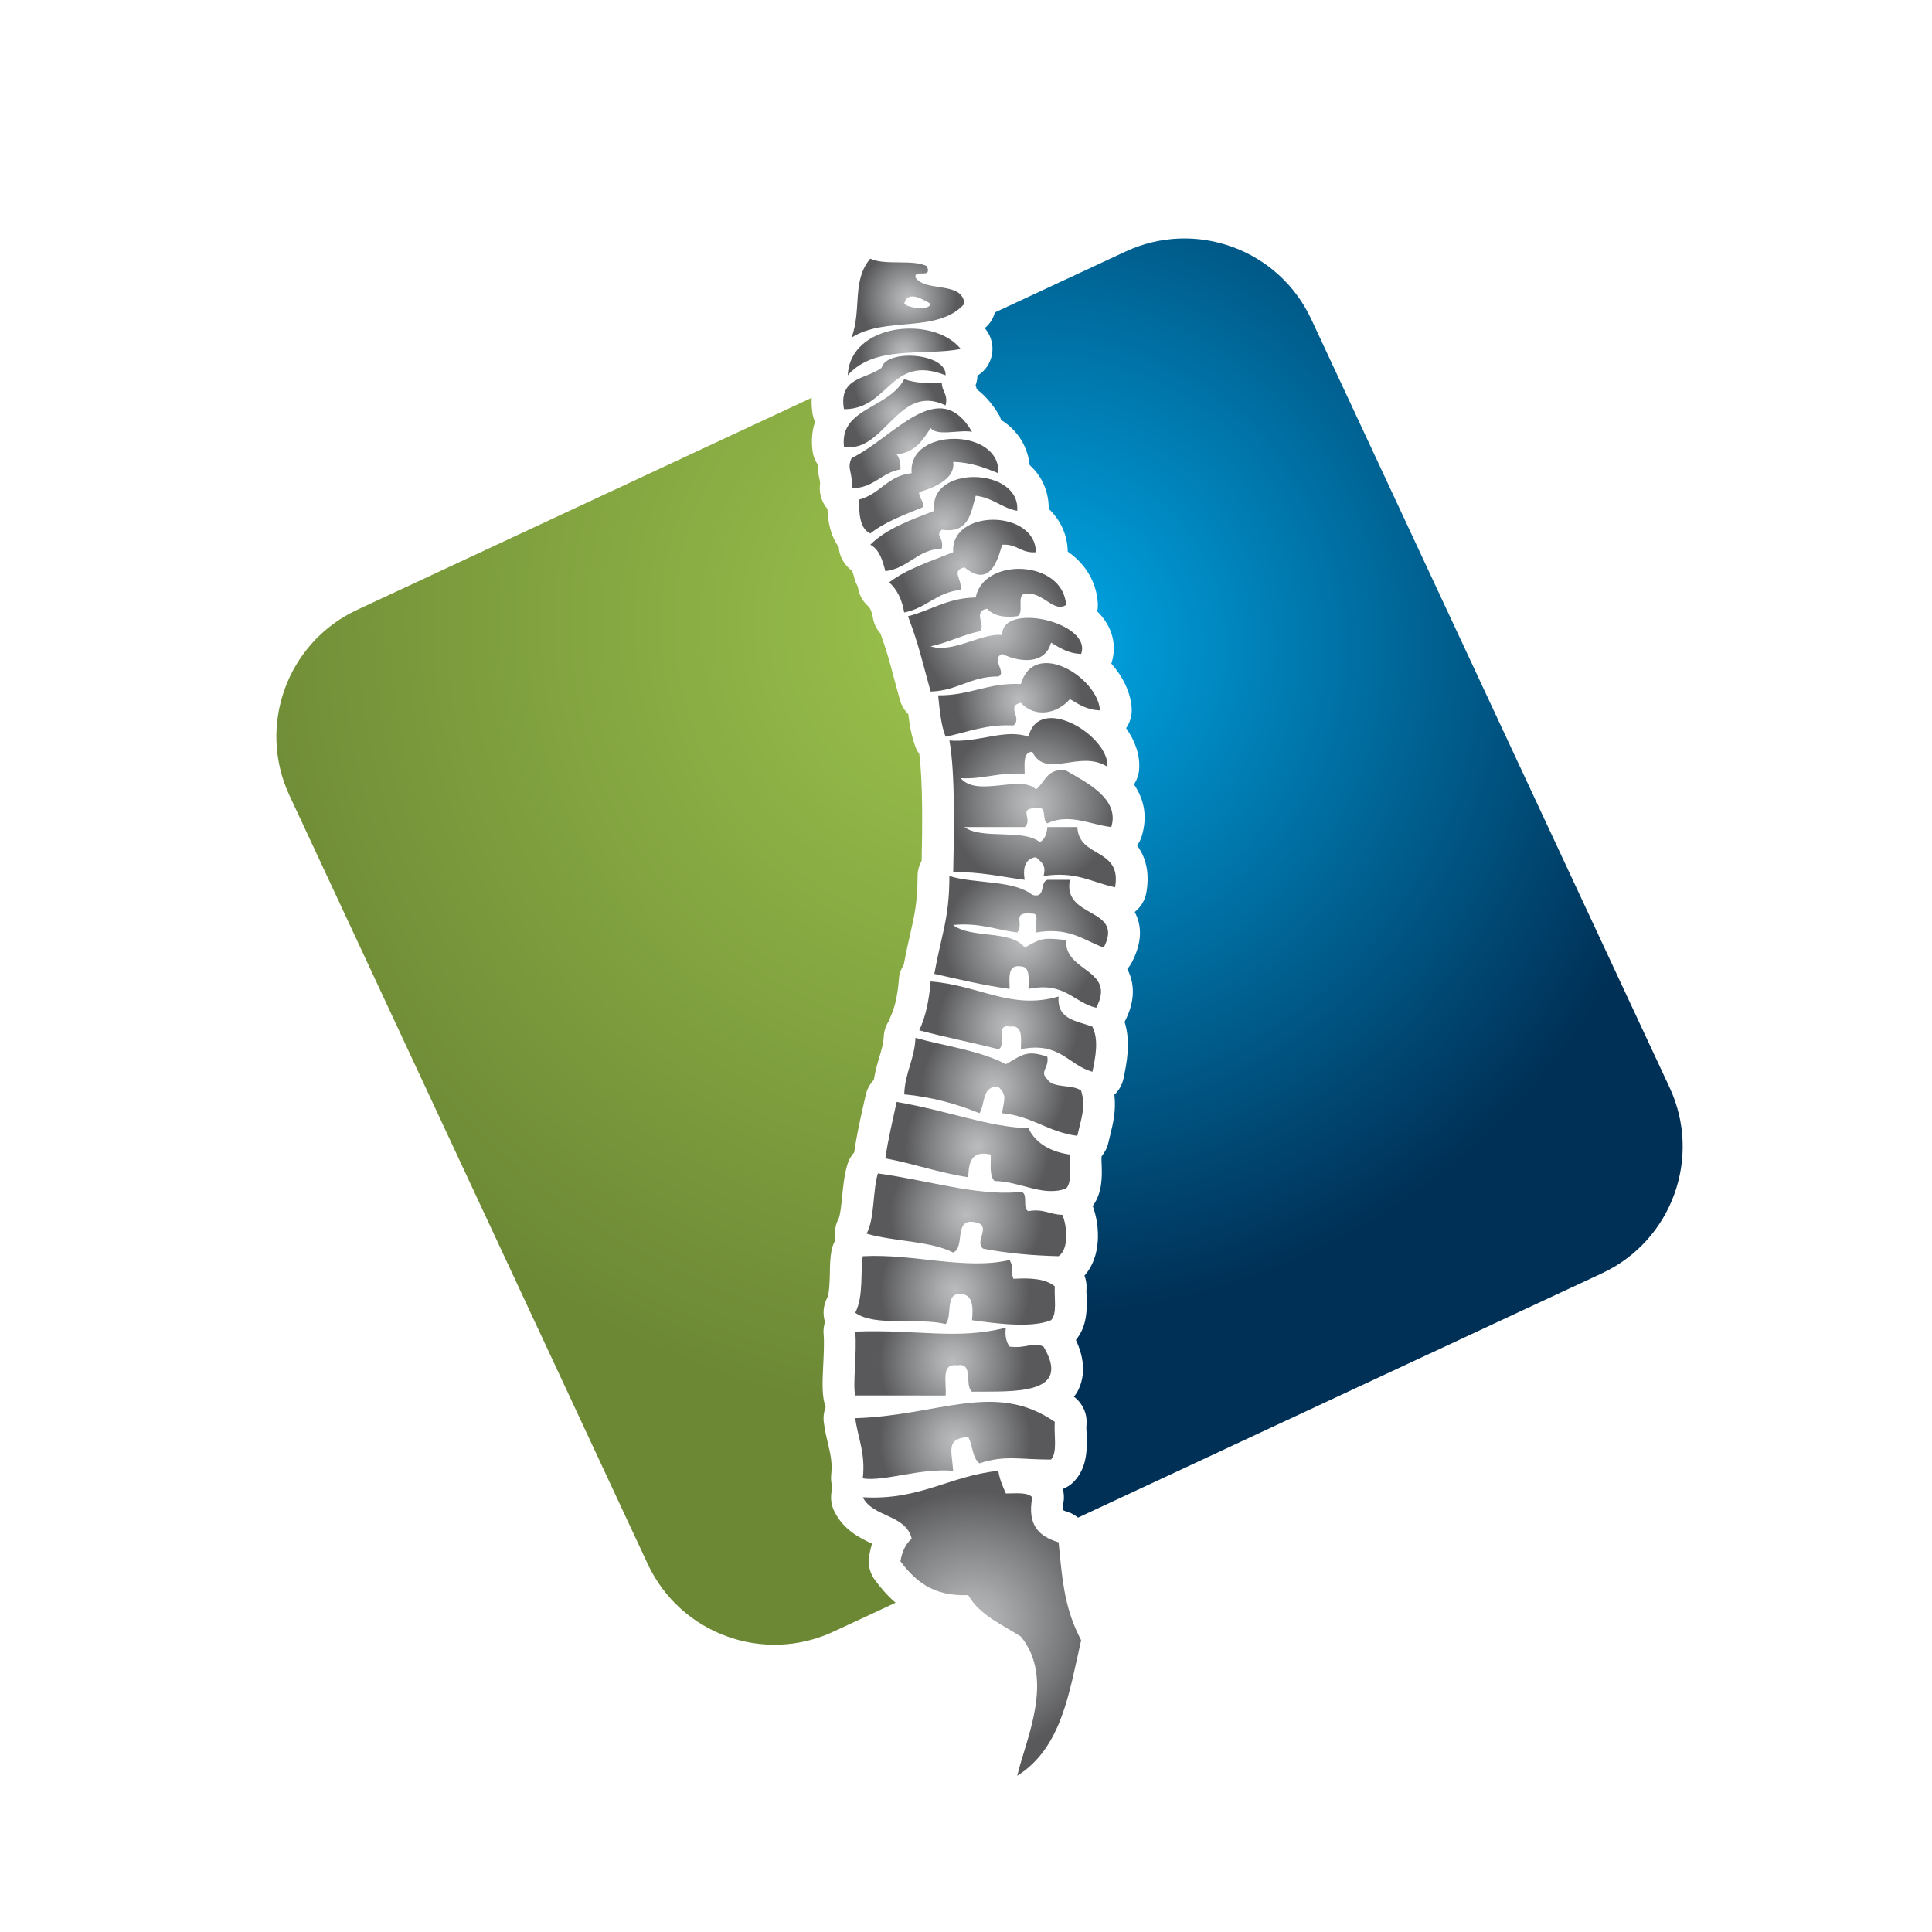 <?xml version="1.0" encoding="iso-8859-1"?>
<!-- Generator: Adobe Illustrator 13.0.0, SVG Export Plug-In . SVG Version: 6.00 Build 14948)  -->
<!DOCTYPE svg PUBLIC "-//W3C//DTD SVG 1.1//EN" "http://www.w3.org/Graphics/SVG/1.1/DTD/svg11.dtd">
<svg version="1.1" id="Layer_1" xmlns="http://www.w3.org/2000/svg" xmlns:xlink="http://www.w3.org/1999/xlink" x="0px" y="0px"
	 width="100px" height="100px" viewBox="0 0 100 100" enable-background="new 0 0 100 100" xml:space="preserve">
<g>
	<g>
		<path fill="none" d="M46.802,15.723c0.162,0.182,1.246,0.417,1.367,0C47.816,15.527,46.973,14.978,46.802,15.723z"/>
		<radialGradient id="SVGID_1_" cx="46.998" cy="15.432" r="2.523" gradientUnits="userSpaceOnUse">
			<stop  offset="0" style="stop-color:#BABCBE"/>
			<stop  offset="0.23" style="stop-color:#A8AAAC"/>
			<stop  offset="0.689" style="stop-color:#7B7C7E"/>
			<stop  offset="1" style="stop-color:#59595B"/>
		</radialGradient>
		<path fill="url(#SVGID_1_)" d="M47.385,14.361c-0.073-0.465,0.893,0.107,0.588-0.583c-0.735-0.374-2.191-0.021-2.927-0.393
			c-0.97,1.147-0.431,2.618-0.97,4.093c1.736-1.133,4.442-0.192,5.844-1.755C49.812,14.532,47.9,15.145,47.385,14.361z
			 M46.802,15.723c0.171-0.745,1.014-0.196,1.367,0C48.047,16.14,46.963,15.905,46.802,15.723z"/>
		<radialGradient id="SVGID_2_" cx="46.804" cy="18.217" r="2.237" gradientUnits="userSpaceOnUse">
			<stop  offset="0" style="stop-color:#BABCBE"/>
			<stop  offset="0.23" style="stop-color:#A8AAAC"/>
			<stop  offset="0.689" style="stop-color:#7B7C7E"/>
			<stop  offset="1" style="stop-color:#59595B"/>
		</radialGradient>
		<path fill="url(#SVGID_2_)" d="M43.88,19.425c1.392-1.589,3.966-0.99,5.849-1.363C48.331,16.316,43.998,16.719,43.88,19.425z"/>
		<radialGradient id="SVGID_3_" cx="46.294" cy="19.796" r="2.114" gradientUnits="userSpaceOnUse">
			<stop  offset="0" style="stop-color:#BABCBE"/>
			<stop  offset="0.23" style="stop-color:#A8AAAC"/>
			<stop  offset="0.689" style="stop-color:#7B7C7E"/>
			<stop  offset="1" style="stop-color:#59595B"/>
		</radialGradient>
		<path fill="url(#SVGID_3_)" d="M48.944,19.425c0.059-1.158-3.069-1.373-3.313-0.388c-0.765,0.593-2.246,0.476-1.947,2.143
			C46.032,21.194,46.086,18.297,48.944,19.425z"/>
		<radialGradient id="SVGID_4_" cx="46.323" cy="21.387" r="2.255" gradientUnits="userSpaceOnUse">
			<stop  offset="0" style="stop-color:#BABCBE"/>
			<stop  offset="0.23" style="stop-color:#A8AAAC"/>
			<stop  offset="0.689" style="stop-color:#7B7C7E"/>
			<stop  offset="1" style="stop-color:#59595B"/>
		</radialGradient>
		<path fill="url(#SVGID_4_)" d="M48.944,20.983c0.142-0.593-0.196-0.706-0.196-1.166c-0.75,0.039-1.432,0.004-1.946-0.196
			c-0.785,1.539-3.358,1.48-3.118,3.509C45.801,23.469,46.483,19.792,48.944,20.983z"/>
		<radialGradient id="SVGID_5_" cx="47.143" cy="23.205" r="2.676" gradientUnits="userSpaceOnUse">
			<stop  offset="0" style="stop-color:#BABCBE"/>
			<stop  offset="0.23" style="stop-color:#A8AAAC"/>
			<stop  offset="0.689" style="stop-color:#7B7C7E"/>
			<stop  offset="1" style="stop-color:#59595B"/>
		</radialGradient>
		<path fill="url(#SVGID_5_)" d="M46.409,23.518c0.951-0.093,1.353-0.73,1.76-1.363c0.328,0.447,1.486,0.069,2.143,0.196
			c-1.72-2.951-4.005,0.265-6.236,1.363c-0.269,0.588,0.089,0.696,0,1.559c1.162-0.004,1.53-0.809,2.53-0.976
			C46.62,23.959,46.561,23.689,46.409,23.518z"/>
		<radialGradient id="SVGID_6_" cx="48.07" cy="25.163" r="3.083" gradientUnits="userSpaceOnUse">
			<stop  offset="0" style="stop-color:#BABCBE"/>
			<stop  offset="0.23" style="stop-color:#A8AAAC"/>
			<stop  offset="0.689" style="stop-color:#7B7C7E"/>
			<stop  offset="1" style="stop-color:#59595B"/>
		</radialGradient>
		<path fill="url(#SVGID_6_)" d="M47.188,24.494c-1.24,0.118-1.632,1.088-2.726,1.363c-0.005,0.784,0.055,1.504,0.583,1.754
			c0.766-0.603,1.765-0.966,2.731-1.362c0.044-0.374-0.221-0.432-0.196-0.78c0.947-0.279,1.874-0.754,1.756-1.563
			c0.946,0.03,1.642,0.309,2.337,0.588C51.807,22.141,46.973,22.101,47.188,24.494z"/>
		<radialGradient id="SVGID_7_" cx="48.851" cy="27.127" r="3.194" gradientUnits="userSpaceOnUse">
			<stop  offset="0" style="stop-color:#BABCBE"/>
			<stop  offset="0.23" style="stop-color:#A8AAAC"/>
			<stop  offset="0.689" style="stop-color:#7B7C7E"/>
			<stop  offset="1" style="stop-color:#59595B"/>
		</radialGradient>
		<path fill="url(#SVGID_7_)" d="M48.361,26.44c-1.221,0.471-2.466,0.912-3.315,1.754c0.471,0.246,0.633,0.8,0.78,1.368
			c1.216-0.152,1.627-1.107,2.922-1.171c0.118-0.623-0.363-0.603,0-0.976c1.387,0.216,1.5-0.843,1.755-1.754
			c0.882,0.097,1.328,0.623,2.147,0.779C52.836,24.17,48.032,24.048,48.361,26.44z"/>
		<radialGradient id="SVGID_8_" cx="49.821" cy="29.301" r="3.177" gradientUnits="userSpaceOnUse">
			<stop  offset="0" style="stop-color:#BABCBE"/>
			<stop  offset="0.23" style="stop-color:#A8AAAC"/>
			<stop  offset="0.689" style="stop-color:#7B7C7E"/>
			<stop  offset="1" style="stop-color:#59595B"/>
		</radialGradient>
		<path fill="url(#SVGID_8_)" d="M49.336,28.582c-1.157,0.471-2.393,0.858-3.314,1.56c0.412,0.367,0.667,0.893,0.779,1.559
			c1.146-0.216,1.672-1.055,2.927-1.167c0.073-0.593-0.515-0.99,0.191-1.171c1.368,1.137,1.754-0.524,1.951-1.167
			c0.77-0.059,0.977,0.451,1.75,0.387C53.592,26.351,49.189,26.332,49.336,28.582z"/>
		<radialGradient id="SVGID_9_" cx="51.504" cy="32.618" r="3.898" gradientUnits="userSpaceOnUse">
			<stop  offset="0" style="stop-color:#BABCBE"/>
			<stop  offset="0.23" style="stop-color:#A8AAAC"/>
			<stop  offset="0.689" style="stop-color:#7B7C7E"/>
			<stop  offset="1" style="stop-color:#59595B"/>
		</radialGradient>
		<path fill="url(#SVGID_9_)" d="M50.503,30.925c-1.466,0.025-2.314,0.672-3.505,0.971c0.579,1.539,0.731,2.318,1.171,3.897
			c1.393-0.035,2.069-0.79,3.505-0.78c0.461-0.205-0.416-0.896,0.196-1.166c0.932,0.456,2.231,0.549,2.53-0.583
			c0.45,0.259,0.867,0.559,1.559,0.583c0.594-1.637-4.118-2.721-4.089-0.976c-0.995-0.142-2.573,0.965-3.701,0.583
			c0.907-0.191,1.618-0.583,2.529-0.779c0.378-0.255-0.387-1.03,0.393-1.167c0.313,0.333,0.814,0.485,1.56,0.388
			c0.382-0.138-0.05-1.083,0.387-1.167c0.976-0.118,1.481,1.011,2.143,0.583C55.028,28.974,50.914,28.812,50.503,30.925z"/>
		<radialGradient id="SVGID_10_" cx="52.746" cy="36.227" r="3.254" gradientUnits="userSpaceOnUse">
			<stop  offset="0" style="stop-color:#BABCBE"/>
			<stop  offset="0.23" style="stop-color:#A8AAAC"/>
			<stop  offset="0.689" style="stop-color:#7B7C7E"/>
			<stop  offset="1" style="stop-color:#59595B"/>
		</radialGradient>
		<path fill="url(#SVGID_10_)" d="M52.841,35.406c-1.706-0.083-2.637,0.604-4.284,0.584c0.083,0.759,0.146,1.544,0.387,2.142
			c1.132-0.231,2.079-0.652,3.51-0.584c0.49-0.367-0.412-1.014,0.387-1.171c0.721,0.799,1.888,0.569,2.535-0.191
			c0.451,0.26,0.868,0.559,1.559,0.583C56.822,35.043,53.522,33.034,52.841,35.406z"/>
		<radialGradient id="SVGID_11_" cx="53.448" cy="41.547" r="4.344" gradientUnits="userSpaceOnUse">
			<stop  offset="0" style="stop-color:#BABCBE"/>
			<stop  offset="0.23" style="stop-color:#A8AAAC"/>
			<stop  offset="0.689" style="stop-color:#7B7C7E"/>
			<stop  offset="1" style="stop-color:#59595B"/>
		</radialGradient>
		<path fill="url(#SVGID_11_)" d="M53.43,38.911c0.696,1.451,2.466-0.142,3.892,0.779c0.099-1.608-3.539-3.818-4.088-1.559
			c-1.221-0.431-2.569,0.323-4.093,0.196c0.309,1.715,0.24,4.848,0.196,6.819c1.402-0.034,2.485,0.24,3.701,0.392
			c-0.117-0.701,0.073-1.103,0.583-1.171c0.221,0.235,0.56,0.353,0.393,0.976c1.696-0.265,2.515,0.337,3.701,0.583
			c0.373-2.059-1.887-1.49-1.951-3.118c-0.52,0-1.039,0-1.554,0c-0.029,0.362-0.133,0.652-0.393,0.779
			c-0.857-0.701-3.005-0.112-3.897-0.779c1.04,0,2.079,0,3.118,0c0.456-0.402-0.383-0.99,0.583-0.971
			c0.633-0.176,0.274,0.632,0.589,0.78c1.112-0.54,2.255,0.074,3.309,0.191c0.456-1.466-1.294-2.314-2.338-2.922
			c-1-0.157-1.078,0.608-1.56,0.975c-0.779-0.793-3.039,0.437-3.892-0.583c1.235,0.068,1.99-0.348,3.309-0.196
			C53.042,39.562,52.929,38.935,53.43,38.911z"/>
		<radialGradient id="SVGID_12_" cx="52.858" cy="48.753" r="3.99" gradientUnits="userSpaceOnUse">
			<stop  offset="0" style="stop-color:#BABCBE"/>
			<stop  offset="0.23" style="stop-color:#A8AAAC"/>
			<stop  offset="0.689" style="stop-color:#7B7C7E"/>
			<stop  offset="1" style="stop-color:#59595B"/>
		</radialGradient>
		<path fill="url(#SVGID_12_)" d="M55.376,45.539c-0.388,0-0.779,0-1.167,0c-0.402,0.123-0.06,0.986-0.779,0.779
			c-0.98-0.779-2.951-0.559-4.29-0.975c0,2.23-0.422,3.043-0.779,5.064c1.274,0.284,2.534,0.588,3.897,0.779
			c-0.01-0.588-0.113-1.28,0.583-1.167c0.501,0.02,0.393,0.652,0.393,1.167c1.883-0.387,2.305,0.687,3.505,0.976
			c1.069-2.02-1.656-1.824-1.559-3.505c-1.294-0.148-1.31-0.059-2.143,0.387c-0.696-0.927-2.799-0.446-3.701-1.167
			c1.362-0.132,2.215,0.25,3.314,0.388c0.392-0.446-0.354-1.088,0.779-0.976c0.422-0.029,0.088,0.691,0.19,0.976
			c1.731-0.299,2.456,0.402,3.511,0.779C58.219,46.941,54.983,47.583,55.376,45.539z"/>
		<radialGradient id="SVGID_13_" cx="52.158" cy="53.138" r="3.634" gradientUnits="userSpaceOnUse">
			<stop  offset="0" style="stop-color:#BABCBE"/>
			<stop  offset="0.23" style="stop-color:#A8AAAC"/>
			<stop  offset="0.689" style="stop-color:#7B7C7E"/>
			<stop  offset="1" style="stop-color:#59595B"/>
		</radialGradient>
		<path fill="url(#SVGID_13_)" d="M54.793,51.579c-2.477,0.711-4.055-0.574-6.624-0.779c-0.078,0.965-0.255,1.822-0.588,2.528
			c1.339,0.358,2.75,0.633,4.093,0.977c0.441-0.138-0.181-1.349,0.584-1.167c0.696-0.113,0.593,0.578,0.583,1.167
			c2.03-0.402,2.437,0.818,3.701,1.171c0.157-0.735,0.344-1.652,0-2.338C55.738,52.839,54.693,52.779,54.793,51.579z"/>
		<radialGradient id="SVGID_14_" cx="51.435" cy="56.256" r="3.734" gradientUnits="userSpaceOnUse">
			<stop  offset="0" style="stop-color:#BABCBE"/>
			<stop  offset="0.23" style="stop-color:#A8AAAC"/>
			<stop  offset="0.689" style="stop-color:#7B7C7E"/>
			<stop  offset="1" style="stop-color:#59595B"/>
		</radialGradient>
		<path fill="url(#SVGID_14_)" d="M54.209,55.863c-0.427-0.407,0.098-0.554,0-1.167c-1.094-0.377-1.319-0.074-2.147,0.388
			c-1.309-0.701-3.098-0.927-4.677-1.363c-0.049,1.118-0.544,1.794-0.583,2.922c1.48,0.142,2.745,0.505,3.896,0.976
			c0.305-0.476,0.118-1.441,0.976-1.363c0.467,0.451,0.295,0.628,0.196,1.363c1.54,0.146,2.393,0.985,3.893,1.172
			c0.191-0.873,0.456-1.49,0.196-2.339C55.522,56.108,54.503,56.348,54.209,55.863z"/>
		<radialGradient id="SVGID_15_" cx="50.606" cy="59.343" r="3.753" gradientUnits="userSpaceOnUse">
			<stop  offset="0" style="stop-color:#BABCBE"/>
			<stop  offset="0.23" style="stop-color:#A8AAAC"/>
			<stop  offset="0.689" style="stop-color:#7B7C7E"/>
			<stop  offset="1" style="stop-color:#59595B"/>
		</radialGradient>
		<path fill="url(#SVGID_15_)" d="M55.376,59.76c-1.201-0.166-1.863-0.749-2.143-1.362c-2.123-0.068-4.138-0.907-6.824-1.362
			c-0.201,0.965-0.44,1.897-0.583,2.921c1.485,0.274,2.765,0.745,4.29,0.977c0.024-0.756,0.151-1.408,1.167-1.173
			c0.005,0.521-0.074,1.119,0.195,1.368c1.324,0.015,2.521,0.839,3.702,0.388C55.508,61.192,55.337,60.373,55.376,59.76z"/>
		<radialGradient id="SVGID_16_" cx="50.023" cy="62.879" r="3.955" gradientUnits="userSpaceOnUse">
			<stop  offset="0" style="stop-color:#BABCBE"/>
			<stop  offset="0.23" style="stop-color:#A8AAAC"/>
			<stop  offset="0.689" style="stop-color:#7B7C7E"/>
			<stop  offset="1" style="stop-color:#59595B"/>
		</radialGradient>
		<path fill="url(#SVGID_16_)" d="M54.988,62.879c-0.643-0.011-0.971-0.329-1.755-0.192c-0.387-0.137,0.117-1.162-0.583-0.975
			c-2.211,0.161-4.53-0.604-7.212-0.976c-0.279,0.955-0.157,2.313-0.583,3.117c1.403,0.417,3.275,0.363,4.481,0.976
			c0.647-0.264-0.016-1.833,1.167-1.559c0.854,0.167-0.103,1.015,0.392,1.362c1.201,0.23,2.501,0.354,3.898,0.388
			C55.326,64.673,55.248,63.491,54.988,62.879z"/>
		<radialGradient id="SVGID_17_" cx="49.438" cy="66.785" r="3.866" gradientUnits="userSpaceOnUse">
			<stop  offset="0" style="stop-color:#BABCBE"/>
			<stop  offset="0.23" style="stop-color:#A8AAAC"/>
			<stop  offset="0.689" style="stop-color:#7B7C7E"/>
			<stop  offset="1" style="stop-color:#59595B"/>
		</radialGradient>
		<path fill="url(#SVGID_17_)" d="M52.258,65.217c-2.313,0.534-4.941-0.338-7.599-0.196c-0.137,0.73,0.059,2.05-0.392,2.927
			c1.02,0.735,3.28,0.235,4.677,0.583c0.373-0.412-0.059-1.617,0.785-1.559c0.612,0.034,0.651,0.643,0.583,1.362
			c1.127,0.147,3.015,0.437,4.089,0c0.328-0.323,0.157-1.142,0.196-1.75c-0.456-0.393-1.24-0.45-2.143-0.393
			C52.233,65.58,52.508,65.678,52.258,65.217z"/>
		<radialGradient id="SVGID_18_" cx="49.317" cy="70.478" r="3.811" gradientUnits="userSpaceOnUse">
			<stop  offset="0" style="stop-color:#BABCBE"/>
			<stop  offset="0.23" style="stop-color:#A8AAAC"/>
			<stop  offset="0.689" style="stop-color:#7B7C7E"/>
			<stop  offset="1" style="stop-color:#59595B"/>
		</radialGradient>
		<path fill="url(#SVGID_18_)" d="M48.944,72.231c0.059-0.651-0.26-1.687,0.588-1.559c0.892-0.182,0.373,1.059,0.779,1.362
			c2.152-0.023,5.206,0.196,3.701-2.333c-0.578-0.27-0.853,0.113-1.755,0c-0.162-0.23-0.255-0.524-0.196-0.976
			c-2.623,0.638-4.383,0.083-7.794,0.196c0.098,1.128-0.142,2.765,0,3.309C45.826,72.231,47.385,72.231,48.944,72.231z"/>
		<radialGradient id="SVGID_19_" cx="49.438" cy="74.555" r="3.919" gradientUnits="userSpaceOnUse">
			<stop  offset="0" style="stop-color:#BABCBE"/>
			<stop  offset="0.23" style="stop-color:#A8AAAC"/>
			<stop  offset="0.689" style="stop-color:#7B7C7E"/>
			<stop  offset="1" style="stop-color:#59595B"/>
		</radialGradient>
		<path fill="url(#SVGID_19_)" d="M49.336,76.129c-0.074-1.074-0.387-1.666,0.779-1.75c0.23,0.417,0.21,1.089,0.583,1.363
			c1.295-0.441,2.108-0.191,3.702-0.196c0.348-0.368,0.142-1.284,0.196-1.951c-3.104-2.147-6.03-0.309-10.33-0.191
			c0.137,1.029,0.54,1.799,0.392,3.118C45.782,76.698,47.591,75.978,49.336,76.129z"/>
		<radialGradient id="SVGID_20_" cx="50.309" cy="84.022" r="6.864" gradientUnits="userSpaceOnUse">
			<stop  offset="0" style="stop-color:#BABCBE"/>
			<stop  offset="0.23" style="stop-color:#A8AAAC"/>
			<stop  offset="0.689" style="stop-color:#7B7C7E"/>
			<stop  offset="1" style="stop-color:#59595B"/>
		</radialGradient>
		<path fill="url(#SVGID_20_)" d="M53.43,77.497c-0.255-0.274-0.849-0.196-1.368-0.196c-0.156-0.363-0.323-0.716-0.388-1.172
			c-2.539,0.26-4.049,1.539-7.015,1.368c0.51,1.044,2.235,0.882,2.529,2.144c-0.309,0.269-0.495,0.664-0.583,1.169
			c0.754,1.001,1.677,1.83,3.51,1.751c0.588,1.035,1.731,1.515,2.725,2.147c1.779,2.19,0.245,5.349-0.19,7.206
			c2.299-1.446,2.687-4.289,3.309-7.016c-0.789-1.509-0.956-2.769-1.166-5.067C53.847,79.541,53.146,79.013,53.43,77.497z"/>
	</g>
	<radialGradient id="SVGID_21_" cx="51.169" cy="32.197" r="41.539" gradientUnits="userSpaceOnUse">
		<stop  offset="0" style="stop-color:#9DC44D"/>
		<stop  offset="1" style="stop-color:#6C8835"/>
	</radialGradient>
	<path fill-rule="evenodd" clip-rule="evenodd" fill="url(#SVGID_21_)" d="M45.297,81.796c-0.274-0.358-0.387-0.819-0.309-1.27
		c0.039-0.222,0.088-0.431,0.152-0.627c-0.604-0.274-1.481-0.702-1.961-1.683c-0.187-0.382-0.211-0.812-0.089-1.205
		c-0.063-0.216-0.093-0.441-0.068-0.677c0.068-0.608-0.03-1.024-0.162-1.604c-0.079-0.322-0.167-0.696-0.221-1.117
		c-0.034-0.27,0.005-0.539,0.098-0.795c-0.02-0.054-0.044-0.112-0.059-0.171c-0.137-0.524-0.107-1.172-0.068-1.995
		c0.025-0.54,0.059-1.157,0.02-1.594c-0.02-0.216,0.009-0.432,0.073-0.633c-0.123-0.396-0.098-0.838,0.104-1.229
		c0.122-0.24,0.137-0.872,0.146-1.289c0.005-0.412,0.015-0.805,0.088-1.191c0.04-0.191,0.107-0.373,0.206-0.534
		c-0.073-0.373-0.024-0.76,0.157-1.099c0.088-0.177,0.147-0.765,0.187-1.151c0.048-0.521,0.107-1.104,0.27-1.657
		c0.069-0.241,0.196-0.451,0.353-0.628c0.112-0.789,0.269-1.515,0.426-2.216c0.059-0.245,0.113-0.49,0.167-0.74
		c0.064-0.309,0.216-0.579,0.421-0.794c0.074-0.466,0.192-0.867,0.294-1.206c0.112-0.387,0.206-0.696,0.221-1.044
		c0.015-0.309,0.123-0.594,0.289-0.844c0.02-0.059,0.034-0.112,0.059-0.171c0.231-0.485,0.373-1.143,0.437-1.961
		c0.015-0.265,0.113-0.521,0.25-0.74c0.108-0.579,0.216-1.064,0.319-1.515c0.23-1.005,0.397-1.73,0.397-3.073
		c0-0.28,0.078-0.549,0.21-0.79c0.034-1.627,0.069-4.045-0.123-5.53c-0.059-0.089-0.122-0.177-0.161-0.274
		c-0.231-0.578-0.338-1.187-0.407-1.785c-0.201-0.201-0.353-0.446-0.432-0.73c-0.107-0.397-0.201-0.74-0.289-1.059
		c-0.221-0.843-0.392-1.48-0.72-2.387c-0.201-0.23-0.344-0.51-0.392-0.818c-0.034-0.201-0.103-0.465-0.25-0.599
		c-0.293-0.259-0.475-0.617-0.529-1.004c-0.064-0.118-0.123-0.246-0.162-0.383c-0.03-0.112-0.083-0.313-0.128-0.437
		c-0.367-0.26-0.617-0.652-0.686-1.102c-0.009-0.04-0.004-0.079-0.004-0.118c-0.461-0.627-0.569-1.402-0.593-1.986
		c-0.294-0.343-0.437-0.794-0.387-1.24c0.015-0.132,0.004-0.162-0.025-0.304c-0.039-0.172-0.093-0.422-0.083-0.736
		c-0.147-0.216-0.245-0.465-0.279-0.74c-0.068-0.574-0.01-1.064,0.132-1.486c-0.054-0.118-0.093-0.235-0.118-0.362
		c-0.058-0.323-0.068-0.613-0.054-0.882L18.481,31.567c-3.617,1.686-5.186,5.995-3.495,9.613l18.54,39.772
		c1.691,3.622,5.995,5.19,9.619,3.499l3.21-1.494C45.929,82.59,45.586,82.185,45.297,81.796z"/>
	<radialGradient id="SVGID_22_" cx="53.337" cy="33.501" r="34.598" gradientUnits="userSpaceOnUse">
		<stop  offset="0" style="stop-color:#00ABEB"/>
		<stop  offset="1" style="stop-color:#003056"/>
	</radialGradient>
	<path fill-rule="evenodd" clip-rule="evenodd" fill="url(#SVGID_22_)" d="M86.418,56.29L67.871,16.523
		c-1.69-3.624-5.995-5.192-9.618-3.5l-6.755,3.147c-0.068,0.24-0.182,0.46-0.353,0.651c-0.06,0.064-0.118,0.112-0.178,0.167
		c0.016,0.015,0.03,0.034,0.045,0.049c0.357,0.446,0.456,1.049,0.255,1.588c-0.122,0.353-0.373,0.632-0.682,0.823
		c0,0.02,0.005,0.04,0.005,0.059c-0.01,0.152-0.044,0.294-0.093,0.437c0.025,0.064,0.044,0.132,0.059,0.201
		c0.407,0.309,0.809,0.75,1.177,1.377c0.039,0.069,0.054,0.142,0.083,0.216c0.245,0.152,0.471,0.333,0.662,0.539
		c0.471,0.5,0.745,1.123,0.818,1.799c0.068,0.064,0.138,0.128,0.201,0.196c0.524,0.568,0.789,1.294,0.785,2.064
		c0.603,0.574,0.97,1.343,0.984,2.216c0.893,0.613,1.48,1.54,1.555,2.652c0.01,0.152,0,0.299-0.029,0.44
		c0.146,0.143,0.274,0.294,0.387,0.457c0.476,0.676,0.594,1.49,0.343,2.245c0.599,0.677,1,1.49,1.054,2.314
		c0.021,0.368-0.082,0.73-0.289,1.03c0.481,0.677,0.721,1.401,0.677,2.098c-0.014,0.294-0.113,0.574-0.27,0.814
		c0.485,0.71,0.735,1.603,0.397,2.696c-0.054,0.171-0.138,0.328-0.235,0.465c0.407,0.549,0.677,1.333,0.476,2.456
		c-0.073,0.392-0.289,0.736-0.599,0.986c0.402,0.754,0.363,1.617-0.146,2.598c-0.064,0.128-0.146,0.246-0.241,0.348
		c0.349,0.672,0.471,1.579-0.137,2.741c0.333,1.063,0.104,2.161-0.054,2.917c-0.068,0.333-0.235,0.627-0.476,0.857
		c0.098,0.809-0.068,1.485-0.206,2.05c-0.034,0.137-0.068,0.279-0.103,0.426c-0.06,0.27-0.187,0.51-0.354,0.711c0,0,0,0.005,0,0.01
		c-0.01,0.132,0,0.274,0.006,0.422c0.02,0.583,0.048,1.436-0.462,2.138c0.388,1.044,0.446,2.632-0.426,3.598
		c0.073,0.211,0.117,0.437,0.103,0.667c-0.01,0.132,0,0.279,0.006,0.422c0.019,0.617,0.043,1.529-0.555,2.244
		c0.476,1.025,0.494,1.941,0.049,2.736c-0.044,0.073-0.104,0.132-0.152,0.201c0.446,0.338,0.697,0.872,0.652,1.436
		c-0.015,0.152-0.005,0.319,0.006,0.49c0.023,0.721,0.062,1.701-0.644,2.456c-0.166,0.177-0.367,0.309-0.588,0.397
		c0.063,0.23,0.078,0.48,0.029,0.726c-0.034,0.182-0.034,0.3-0.034,0.362c0.049,0.024,0.133,0.059,0.27,0.104
		c0.196,0.059,0.368,0.166,0.524,0.289l27.113-12.643C86.539,64.222,88.103,59.912,86.418,56.29z"/>
</g>
</svg>
